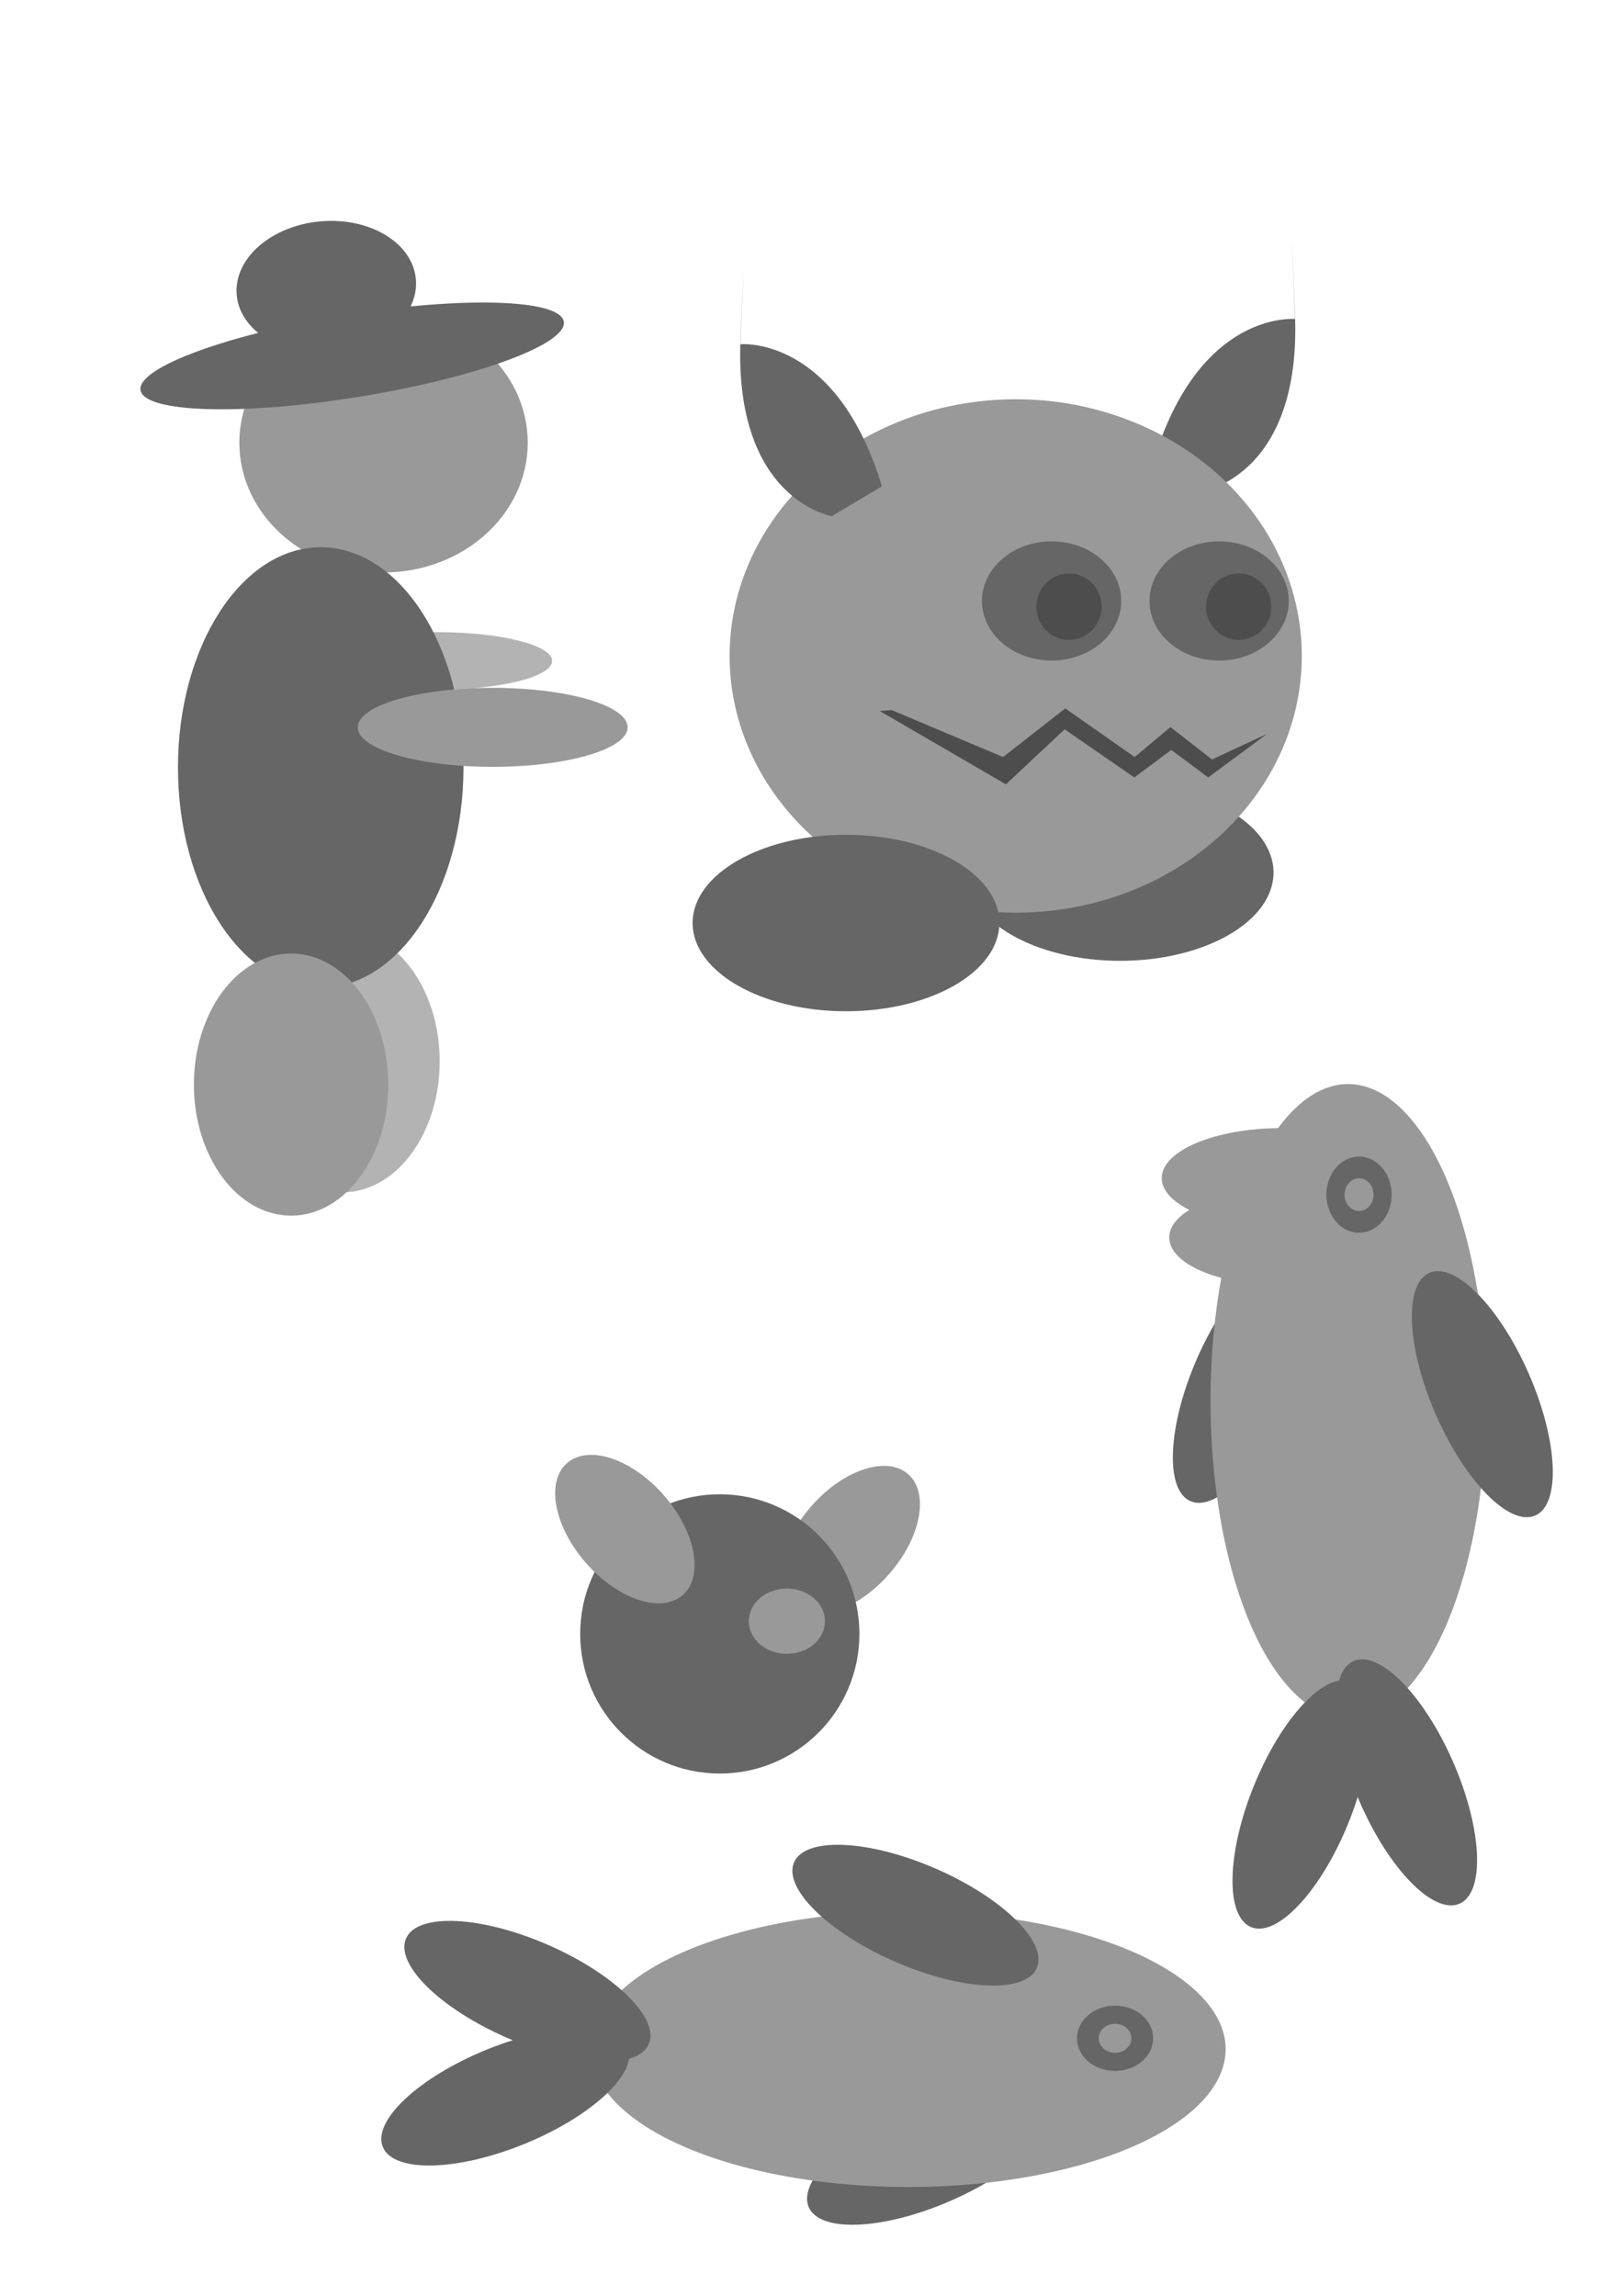 <?xml version="1.0" encoding="UTF-8" standalone="no"?>
<!-- Created with Inkscape (http://www.inkscape.org/) -->

<svg
   width="210mm"
   height="297mm"
   viewBox="0 0 210 297"
   version="1.1"
   id="svg1"
   inkscape:version="1.3.2 (091e20e, 2023-11-25, custom)"
   sodipodi:docname="Character1_v002.svg"
   xmlns:inkscape="http://www.inkscape.org/namespaces/inkscape"
   xmlns:sodipodi="http://sodipodi.sourceforge.net/DTD/sodipodi-0.dtd"
   xmlns="http://www.w3.org/2000/svg"
   xmlns:svg="http://www.w3.org/2000/svg">
  <sodipodi:namedview
     id="namedview1"
     pagecolor="#ffffff"
     bordercolor="#000000"
     borderopacity="0.25"
     inkscape:showpageshadow="2"
     inkscape:pageopacity="0.0"
     inkscape:pagecheckerboard="0"
     inkscape:deskcolor="#d1d1d1"
     inkscape:document-units="mm"
     inkscape:zoom="0.7974891"
     inkscape:cx="643.26898"
     inkscape:cy="727.90964"
     inkscape:window-width="1600"
     inkscape:window-height="829"
     inkscape:window-x="-8"
     inkscape:window-y="-8"
     inkscape:window-maximized="1"
     inkscape:current-layer="layer5" />
  <defs
     id="defs1" />
  <g
     inkscape:label="character1"
     inkscape:groupmode="layer"
     id="layer1"
     style="display:inline"
     transform="matrix(0.6,0,0,0.632,68.784,0.646)">
    <ellipse
       style="fill:#666666;stroke-width:0.332"
       id="ellipse4"
       cx="126.917"
       cy="177.59"
       rx="33.078"
       ry="18.064" />
    <path
       style="fill:#666666;stroke-width:0.265"
       d="m 144.914,99.469 c 0,0 21.114,-3.284 19.706,-36.128 -1.408,-32.844 0,0.938 0,0.938 0,0 -20.645,-1.877 -30.498,29.09"
       id="path3" />
    <ellipse
       style="fill:#999999;stroke-width:0.265"
       id="path1"
       cx="104.396"
       cy="133.251"
       rx="61.699"
       ry="52.55" />
    <path
       style="fill:#666666;stroke-width:0.265"
       d="m 64.749,104.63 c 0,0 -21.114,-3.284 -19.706,-36.128 1.408,-32.844 0,0.938 0,0.938 0,0 20.645,-1.877 30.498,29.09"
       id="path2" />
    <ellipse
       style="fill:#666666;stroke-width:0.332"
       id="path4"
       cx="67.799"
       cy="187.912"
       rx="33.078"
       ry="18.064" />
    <ellipse
       style="fill:#666666;stroke-width:0.265"
       id="path5"
       cx="112.137"
       cy="121.991"
       rx="15.014"
       ry="12.199" />
    <ellipse
       style="fill:#666666;stroke-width:0.265"
       id="ellipse5"
       cx="148.265"
       cy="121.991"
       rx="15.014"
       ry="12.199" />
    <ellipse
       style="fill:#4d4d4d;stroke-width:0.135"
       id="ellipse6"
       cx="152.488"
       cy="123.163"
       rx="7.038"
       ry="6.803" />
    <ellipse
       style="fill:#4d4d4d;stroke-width:0.135"
       id="ellipse7"
       cx="115.891"
       cy="123.163"
       rx="7.038"
       ry="6.803" />
    <path
       style="fill:#4d4d4d;stroke-width:0.265"
       d="m 75.071,144.512 27.213,15.014 12.668,-11.261 15.014,9.853 7.976,-5.63 7.976,5.63 12.668,-8.915 -11.862,5.235 -8.958,-6.635 -7.714,6.138 -14.971,-9.953 -13.416,9.953 -24.033,-9.621"
       id="path7"
       sodipodi:nodetypes="ccccccccccccc" />
  </g>
  <g
     inkscape:groupmode="layer"
     id="layer2"
     inkscape:label="character2"
     transform="matrix(0.443,0,0,0.495,10.124,14.43)">
    <ellipse
       style="fill:#b3b3b3;stroke-width:0.265"
       id="ellipse14"
       cx="77.182"
       cy="248.204"
       rx="28.386"
       ry="34.251" />
    <ellipse
       style="fill:#b3b3b3;stroke-width:0.265"
       id="path14"
       cx="104.865"
       cy="143.573"
       rx="33.547"
       ry="7.507" />
    <ellipse
       style="fill:#999999;stroke-width:0.227"
       id="path8"
       cx="89.171"
       cy="86.547"
       rx="42.115"
       ry="33.91" />
    <ellipse
       style="fill:#666666;stroke-width:0.227"
       id="path9"
       cx="68.368"
       cy="74.687"
       rx="62.447"
       ry="10.871"
       transform="matrix(0.99,-0.143,0.165,0.986,0,0)" />
    <ellipse
       style="fill:#666666;stroke-width:0.227"
       id="path10"
       cx="68.422"
       cy="50.963"
       rx="26.259"
       ry="17.254"
       transform="matrix(0.997,-0.072,0.083,0.997,0,0)" />
    <ellipse
       style="fill:#666666;stroke-width:0.227"
       id="path11"
       cx="70.824"
       cy="171.417"
       rx="41.698"
       ry="57.549" />
    <ellipse
       style="fill:#999999;stroke-width:0.265"
       id="path12"
       cx="62.168"
       cy="254.303"
       rx="28.386"
       ry="34.251" />
    <ellipse
       style="fill:#999999;stroke-width:0.265"
       id="path13"
       cx="121.052"
       cy="160.934"
       rx="39.412"
       ry="10.322" />
  </g>
  <g
     inkscape:groupmode="layer"
     id="layer3"
     inkscape:label="character3">
    <ellipse
       style="fill:#999999;stroke-width:0.197"
       id="path17"
       cx="211.079"
       cy="106.319"
       rx="6.72"
       ry="11.33"
       transform="matrix(0.835,0.55,-0.623,0.782,0,0)" />
    <circle
       style="fill:#666666;stroke-width:0.265"
       id="path16"
       cx="93.135"
       cy="211.372"
       r="18.064" />
    <ellipse
       style="fill:#999999;stroke-width:0.197"
       id="ellipse17"
       cx="60.275"
       cy="210.565"
       rx="6.72"
       ry="11.33"
       transform="matrix(-0.835,0.55,0.623,0.782,0,0)" />
    <ellipse
       style="fill:#999999;stroke-width:0.265"
       id="path18"
       cx="101.815"
       cy="209.73"
       rx="4.927"
       ry="4.223" />
  </g>
  <g
     inkscape:groupmode="layer"
     id="layer4"
     inkscape:label="character4">
    <ellipse
       style="fill:#666666;stroke-width:0.265"
       id="ellipse18"
       cx="-0.808"
       cy="303.575"
       rx="17.126"
       ry="6.569"
       transform="rotate(-23.508)" />
    <ellipse
       style="fill:#999999;stroke-width:0.265"
       id="path6"
       cx="117.533"
       cy="265.095"
       rx="41.054"
       ry="17.829" />
    <ellipse
       style="fill:#666666;stroke-width:0.265"
       id="path15"
       cx="165.348"
       cy="-208.978"
       rx="17.126"
       ry="6.569"
       transform="matrix(0.917,0.399,0.399,-0.917,0,0)" />
    <ellipse
       style="fill:#666666;stroke-width:0.265"
       id="ellipse15"
       cx="-41.972"
       cy="-275.806"
       rx="17.126"
       ry="6.569"
       transform="matrix(0.926,-0.378,-0.378,-0.926,0,0)" />
    <ellipse
       style="fill:#666666;stroke-width:0.265"
       id="ellipse16"
       cx="207.455"
       cy="-179.918"
       rx="17.126"
       ry="6.569"
       transform="matrix(0.917,0.399,0.399,-0.917,0,0)" />
    <ellipse
       style="fill:#666666;stroke-width:0.265"
       id="path19"
       cx="144.277"
       cy="263.687"
       rx="4.927"
       ry="4.223" />
    <ellipse
       style="fill:#999999;stroke-width:0.115"
       id="ellipse20"
       cx="144.277"
       cy="263.687"
       rx="2.111"
       ry="1.877" />
  </g>
  <g
     inkscape:groupmode="layer"
     id="g27"
     inkscape:label="character5"
     transform="matrix(-0.001,-1,-1,0.001,439.675,298.561)">
    <ellipse
       style="fill:#666666;stroke-width:0.265"
       id="ellipse21"
       cx="-0.808"
       cy="303.575"
       rx="17.126"
       ry="6.569"
       transform="rotate(-23.508)" />
    <ellipse
       style="fill:#999999;stroke-width:0.265"
       id="path28"
       cx="-273.79"
       cy="146.112"
       transform="rotate(-90.067)"
       rx="15.593"
       ry="6.47" />
    <ellipse
       style="fill:#999999;stroke-width:0.265"
       id="path27"
       cx="-274.287"
       cy="-138.482"
       transform="matrix(-0.001,-1,-1,0.001,0,0)"
       rx="14.1"
       ry="6.138" />
    <ellipse
       style="fill:#999999;stroke-width:0.265"
       id="ellipse22"
       cx="117.533"
       cy="265.095"
       rx="41.054"
       ry="17.829" />
    <ellipse
       style="fill:#666666;stroke-width:0.265"
       id="ellipse23"
       cx="165.348"
       cy="-208.978"
       rx="17.126"
       ry="6.569"
       transform="matrix(0.917,0.399,0.399,-0.917,0,0)" />
    <ellipse
       style="fill:#666666;stroke-width:0.265"
       id="ellipse24"
       cx="-41.972"
       cy="-275.806"
       rx="17.126"
       ry="6.569"
       transform="matrix(0.926,-0.378,-0.378,-0.926,0,0)" />
    <ellipse
       style="fill:#666666;stroke-width:0.265"
       id="ellipse25"
       cx="207.455"
       cy="-179.918"
       rx="17.126"
       ry="6.569"
       transform="matrix(0.917,0.399,0.399,-0.917,0,0)" />
    <ellipse
       style="fill:#666666;stroke-width:0.265"
       id="ellipse26"
       cx="144.277"
       cy="263.687"
       rx="4.927"
       ry="4.223" />
    <ellipse
       style="fill:#999999;stroke-width:0.115"
       id="ellipse27"
       cx="144.277"
       cy="263.687"
       rx="2.111"
       ry="1.877" />
  </g>
  <g
     inkscape:groupmode="layer"
     id="layer5"
     inkscape:label="character6"
     style="display:none">
    <path
       d="m 212.499,183.801 c 35.853,0.663 103.015,57.592 103.015,78.962 -2.986,13.407 -48.582,24.219 -104.01,24.219 -55.428,-10e-5 -99.365,-10.48 -99.365,-43.462 -1.3e-4,-32.982 44.942,-60.744 100.36,-59.719 z"
       style="fill:#d38d5f;stroke-width:0.336"
       id="path31"
       sodipodi:nodetypes="scscs" />
    <ellipse
       style="fill:#c87137;stroke-width:0.25"
       id="path32"
       cx="100.404"
       cy="268.462"
       rx="32.676"
       ry="16.935"
       transform="matrix(0.83,-0.558,0.47,0.883,0,0)" />
    <ellipse
       style="fill:#c87137;stroke-width:0.265"
       id="ellipse32"
       cx="345.049"
       cy="113.152"
       rx="35.499"
       ry="17.418"
       transform="rotate(33.074)"
       inkscape:transform-center-x="-1.1242355"
       inkscape:transform-center-y="-1.7078081" />
    <ellipse
       style="fill:#c87137;stroke-width:0.25"
       id="ellipse33"
       cx="109.14"
       cy="277.739"
       rx="32.676"
       ry="16.935"
       transform="matrix(0.83,-0.558,0.47,0.883,0,0)" />
    <ellipse
       style="fill:#c87137;stroke-width:0.243"
       id="ellipse34"
       cx="118.658"
       cy="291.283"
       rx="31.669"
       ry="16.525"
       transform="matrix(0.826,-0.563,0.465,0.885,0,0)" />
    <ellipse
       style="fill:#c87137;stroke-width:0.219"
       id="ellipse35"
       cx="120.796"
       cy="304.864"
       rx="28.808"
       ry="14.755"
       transform="matrix(0.837,-0.548,0.479,0.878,0,0)" />
    <ellipse
       style="fill:#c87137;stroke-width:0.188"
       id="ellipse36"
       cx="126.187"
       cy="319.356"
       rx="24.748"
       ry="12.622"
       transform="matrix(0.839,-0.545,0.483,0.876,0,0)" />
    <ellipse
       style="fill:#d38d5f;stroke-width:0.289"
       id="path36"
       cx="153.61"
       cy="274.042"
       rx="39.812"
       ry="23.556" />
    <ellipse
       style="fill:#c87137;stroke-width:0.265"
       id="ellipse37"
       cx="424.444"
       cy="55.112"
       rx="35.499"
       ry="17.418"
       transform="rotate(33.074)"
       inkscape:transform-center-x="-1.1242355"
       inkscape:transform-center-y="-1.7078081" />
    <ellipse
       style="fill:#c87137;stroke-width:0.265"
       id="ellipse38"
       cx="140.592"
       cy="-384.402"
       rx="35.499"
       ry="17.418"
       transform="matrix(0.838,-0.546,-0.546,-0.838,0,0)"
       inkscape:transform-center-x="-1.1242346"
       inkscape:transform-center-y="1.7078111" />
    <ellipse
       style="fill:#784421;stroke-width:0.319"
       id="ellipse39"
       cx="143.845"
       cy="-274.938"
       rx="35.543"
       ry="25.338"
       transform="matrix(0.998,-0.068,-0.032,-0.999,0,0)"
       inkscape:transform-center-x="-0.10613715"
       inkscape:transform-center-y="2.9720477" />
  </g>
</svg>
